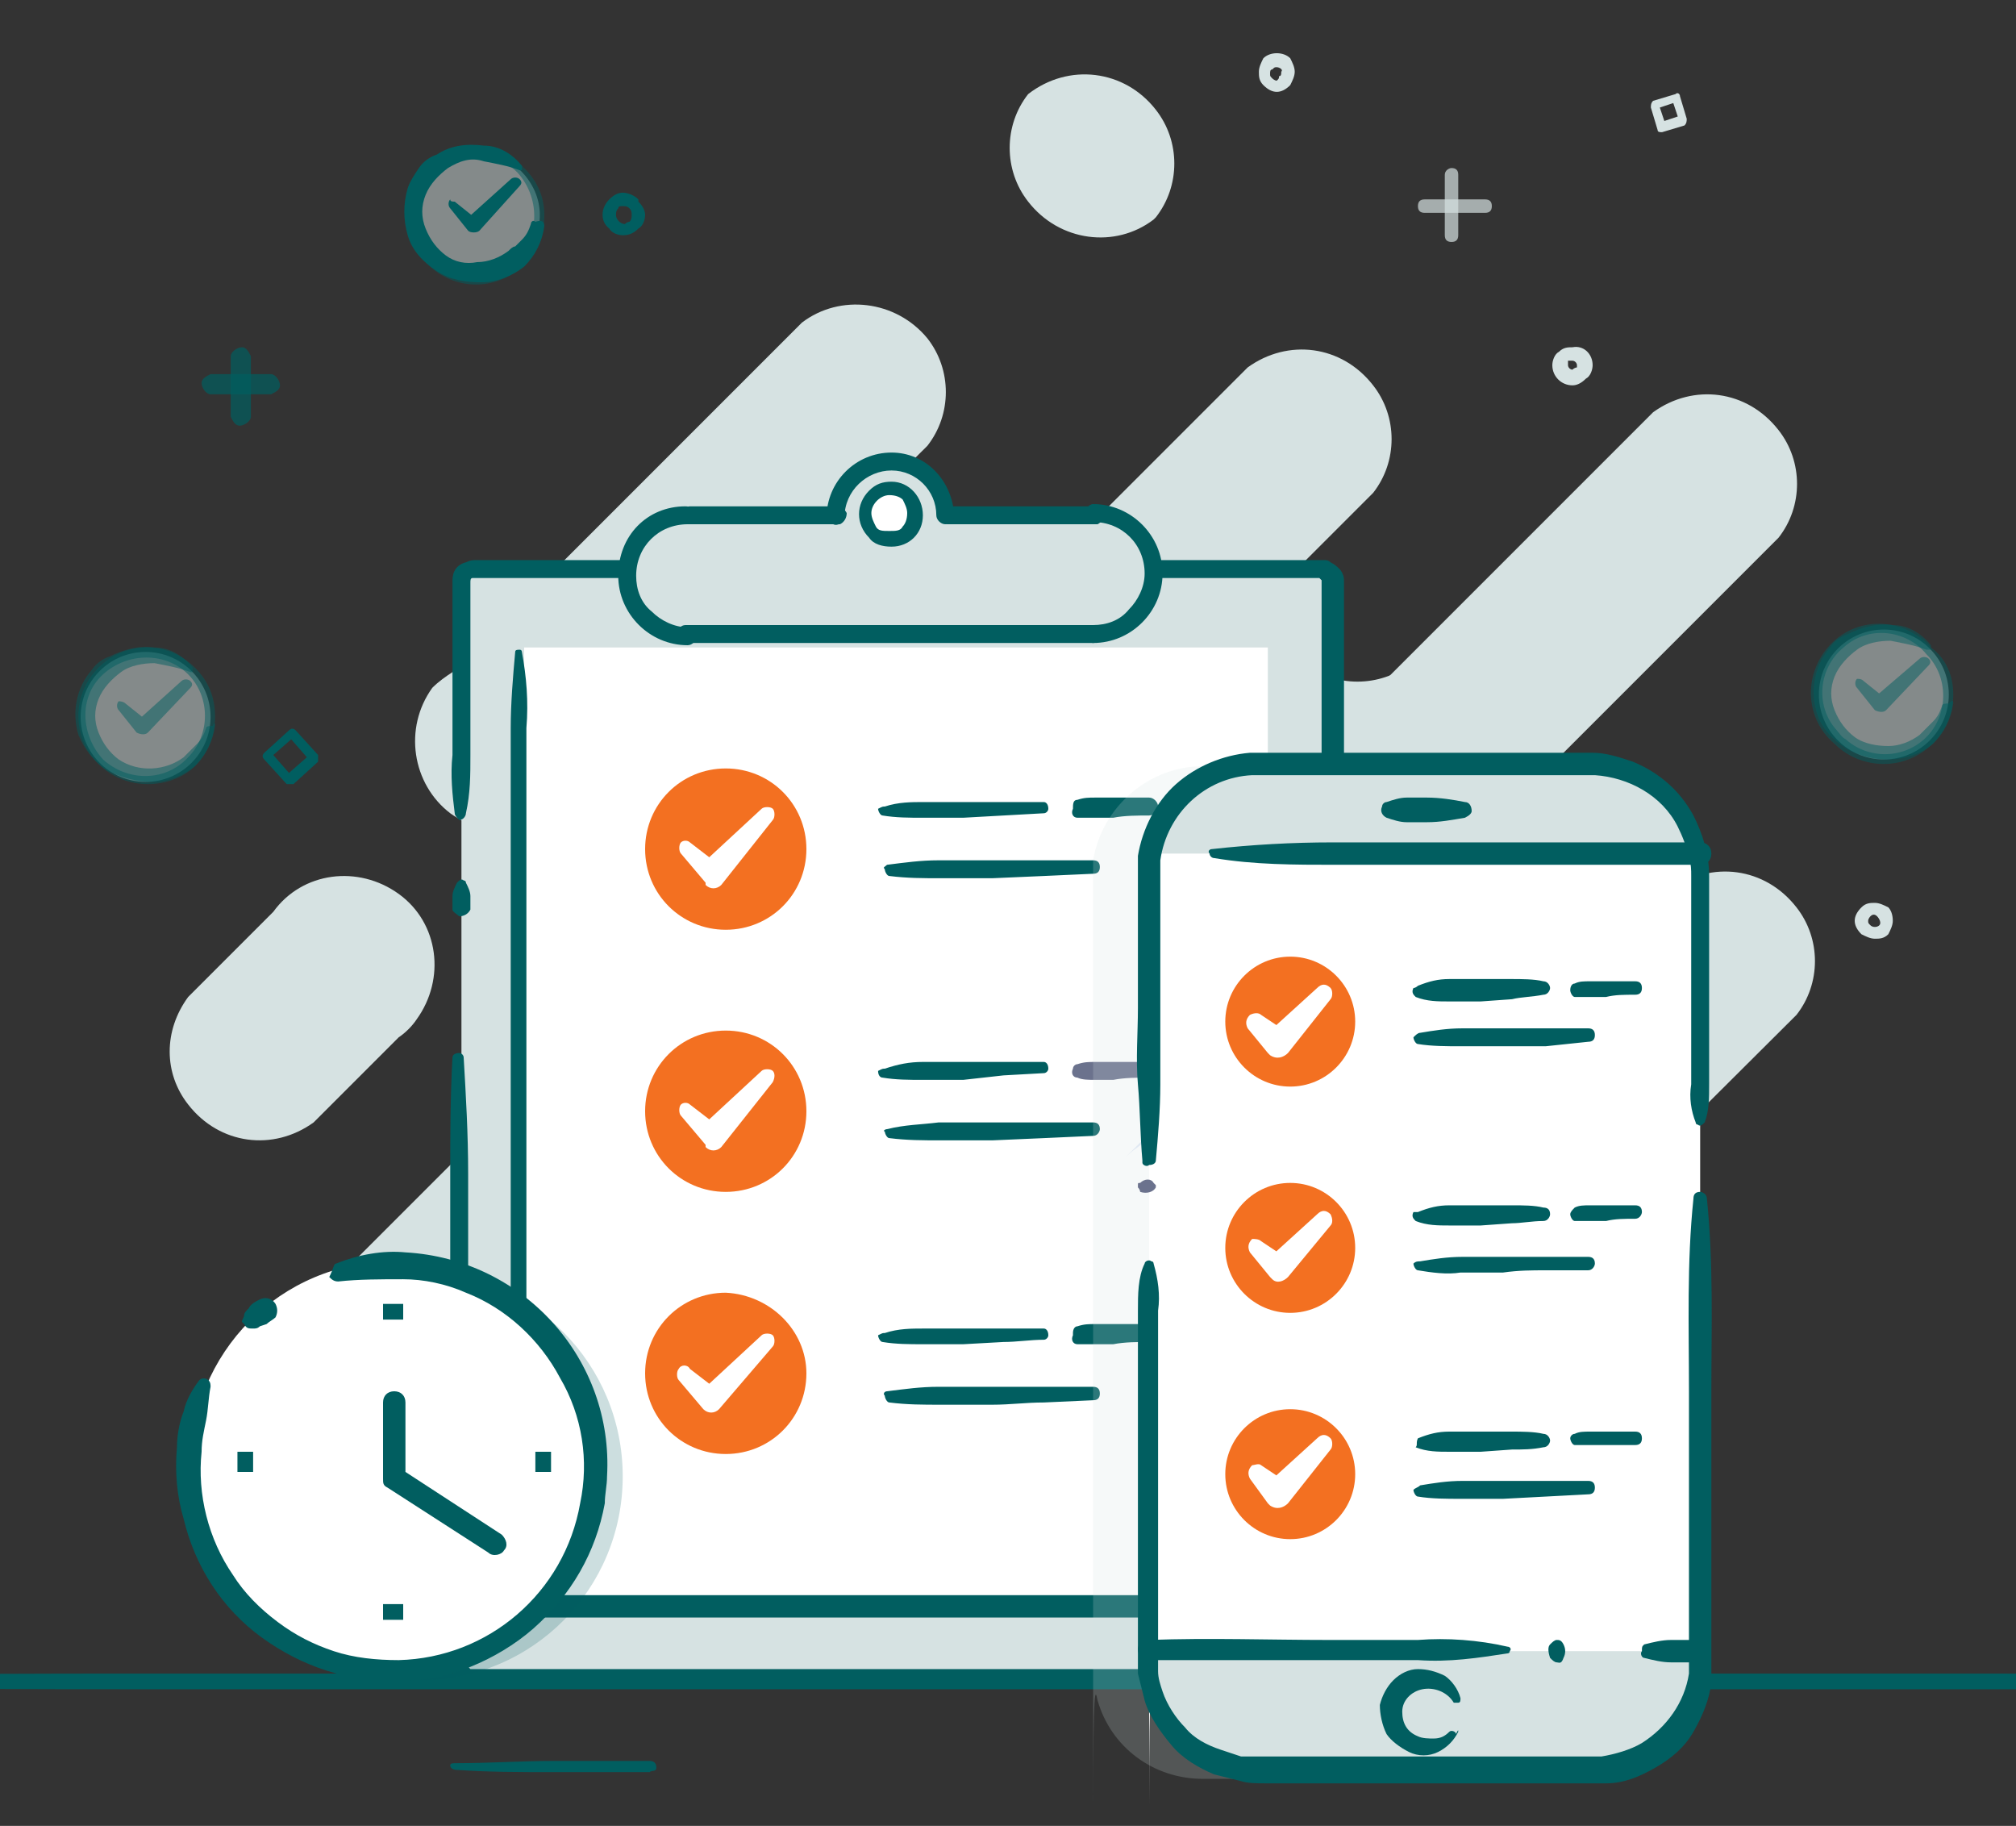 <?xml version="1.0" encoding="utf-8"?>
<!-- Generator: Adobe Illustrator 22.0.1, SVG Export Plug-In . SVG Version: 6.00 Build 0)  -->
<svg version="1.1" id="Layer_1" xmlns="http://www.w3.org/2000/svg" xmlns:xlink="http://www.w3.org/1999/xlink" x="0px" y="0px"
	 viewBox="0 0 90 81.5" style="enable-background:new 0 0 90 81.5;" xml:space="preserve">
<rect x="0" y="0" width="90" height="81.5" fill="#333333" stroke="none"/>
<style type="text/css">
	.st0{fill:#D6E2E2;}
	.st1{fill:#E4EBF7;}
	.st2{opacity:0.7;fill:#015E60;enable-background:new    ;}
	.st3{fill:#015E60;}
	.st4{opacity:0.7;fill:#D6E2E2;enable-background:new    ;}
	.st5{fill:#6B728D;}
	.st6{opacity:0.5;fill:#D6E2E2;enable-background:new    ;}
	.st7{opacity:0.5;fill:#015E60;enable-background:new    ;}
	.st8{fill:#FFFFFF;}
	.st9{fill:#F37021;}
	.st10{fill:#93B5DF;}
	.st11{opacity:0.2;fill:#D6E2E2;enable-background:new    ;}
	.st12{opacity:0.2;fill:#015E60;enable-background:new    ;}
</style>
<title>bonus</title>
<g id="Layer_2_1_">
	<g id="Layer_1-2">
		<path class="st0" d="M49.9,64.4l24.7-24.7c1.8-1.3,4.2-1,5.6,0.8c1.1,1.4,1.1,3.4,0,4.8L55.4,70c-1.7,1.3-4.2,1-5.6-0.8
			C48.8,67.8,48.8,65.8,49.9,64.4z"/>
		<path class="st0" d="M8.4,44.5l3.8-3.8c1.3-1.8,3.8-2.1,5.6-0.8c1.8,1.3,2.1,3.8,0.8,5.6c-0.2,0.3-0.5,0.6-0.8,0.8L14,50.1
			c-1.8,1.3-4.2,1-5.6-0.8C7.3,47.9,7.3,46,8.4,44.5L8.4,44.5z"/>
		<path class="st0" d="M46.8,34.6L57.4,24c-1.3,1.8-1,4.2,0.8,5.6c1.4,1.1,3.4,1.1,4.8,0L52.3,40.1c1.3-1.7,1-4.2-0.8-5.6
			C50.2,33.5,48.2,33.5,46.8,34.6L46.8,34.6z"/>
		<path class="st0" d="M43,49.2l30.8-30.8c1.8-1.3,4.2-1,5.6,0.8c1.1,1.4,1.1,3.4,0,4.8L48.6,54.8c-1.5,1.5-4,1.5-5.6,0l0,0
			C41.5,53.3,41.5,50.8,43,49.2z"/>
		<path class="st0" d="M13.7,58.4l42-42c1.8-1.3,4.2-1,5.6,0.8c1.1,1.4,1.1,3.4,0,4.8l-42,42c-1.7,1.3-4.2,1-5.6-0.8
			C12.7,61.8,12.7,59.8,13.7,58.4z"/>
		<path class="st0" d="M20.2,30l15.6-15.6c1.7-1.3,4.2-1,5.6,0.7c1.1,1.4,1.1,3.4,0,4.8L25.7,35.5c-1.3,1.7-3.8,2.1-5.6,0.8
			c-1.7-1.3-2.1-3.8-0.8-5.6C19.6,30.4,19.9,30.2,20.2,30L20.2,30z"/>
		<path class="st0" d="M45.9,4.2L45.9,4.2c1.8-1.4,4.3-1.1,5.7,0.7c1.1,1.4,1.1,3.4,0,4.8l-0.1,0.1c-1.7,1.3-4.2,1-5.6-0.8
			C44.8,7.6,44.8,5.6,45.9,4.2z"/>
		<path class="st1" d="M34,58.1l0.1-0.1c1.3-1.7,3.8-2.1,5.6-0.7c1.7,1.3,2.1,3.8,0.7,5.6c-0.2,0.3-0.5,0.5-0.7,0.7l-0.1,0.1
			c-1.7,1.3-4.2,1-5.6-0.7C32.9,61.5,32.9,59.5,34,58.1z"/>
		<path class="st2" d="M10.3,15.9c0-0.2,0.3-0.4,0.5-0.4c0.2,0,0.3,0.2,0.4,0.4v2.7c0,0.2-0.3,0.4-0.5,0.4c-0.2,0-0.3-0.2-0.4-0.4
			V15.9z"/>
		<path class="st2" d="M12.1,16.7c0.2,0,0.4,0.3,0.4,0.5c0,0.2-0.2,0.3-0.4,0.4H9.4c-0.2,0-0.4-0.3-0.4-0.5c0-0.2,0.2-0.3,0.4-0.4
			H12.1z"/>
		<path class="st3" d="M28.8,9.6c0,0.2-0.1,0.5-0.3,0.6l0,0c-0.2,0.2-0.4,0.3-0.7,0.3c-0.2,0-0.5-0.1-0.6-0.3l0,0
			c-0.4-0.3-0.4-0.9,0-1.3c0,0,0,0,0,0l0,0c0.2-0.2,0.4-0.3,0.6-0.3c0.2,0,0.5,0.1,0.7,0.3V9C28.7,9.2,28.8,9.4,28.8,9.6L28.8,9.6z
			 M28.1,9.9c0.1-0.1,0.1-0.2,0.1-0.3c0-0.1,0-0.2-0.1-0.3l0,0c-0.1-0.1-0.2-0.1-0.3-0.1c-0.1,0-0.2,0-0.2,0.1l0,0
			c-0.1,0.1-0.1,0.2-0.1,0.3c0,0.2,0.2,0.4,0.4,0.4l0,0C28,9.9,28.1,9.9,28.1,9.9z"/>
		<path class="st4" d="M64.5,7.8c0-0.2,0.2-0.3,0.3-0.3c0.2,0,0.3,0.1,0.3,0.3v2.7c0,0.2-0.1,0.3-0.3,0.3c-0.2,0-0.3-0.1-0.3-0.3
			V7.8z"/>
		<path class="st4" d="M66.3,8.9c0.2,0,0.3,0.1,0.3,0.3s-0.1,0.3-0.3,0.3h-2.7c-0.2,0-0.3-0.1-0.3-0.3s0.1-0.3,0.3-0.3H66.3z"/>
		<path class="st0" d="M71.1,16.3c0,0.2-0.1,0.5-0.3,0.6c-0.2,0.2-0.4,0.3-0.6,0.3c-0.5,0-0.9-0.4-0.9-0.9c0-0.2,0.1-0.5,0.3-0.6
			l0,0c0.2-0.2,0.4-0.2,0.6-0.2C70.7,15.4,71.1,15.8,71.1,16.3L71.1,16.3z M70.4,16.4c0,0,0-0.1,0-0.1c0-0.1-0.1-0.2-0.2-0.2
			c0,0,0,0-0.1,0c0,0-0.1,0-0.1,0l0,0c0,0.1,0,0.1,0,0.2c0,0.1,0.1,0.2,0.2,0.2C70.3,16.4,70.4,16.4,70.4,16.4L70.4,16.4z"/>
		<path class="st0" d="M74.6,23.8c0,0.5-0.4,0.8-0.8,0.8c0,0,0,0,0,0c-0.2,0-0.4-0.1-0.6-0.2c-0.2-0.2-0.3-0.4-0.3-0.6
			c0-0.5,0.4-0.8,0.8-0.8c0.2,0,0.4,0.1,0.6,0.3C74.5,23.4,74.6,23.6,74.6,23.8z M74,24c0-0.1,0-0.1,0-0.2c0-0.1,0-0.1,0-0.2
			c-0.1-0.1-0.1-0.1-0.2-0.1c-0.1,0-0.3,0.1-0.3,0.3c0,0.1,0,0.1,0.1,0.2C73.7,24.1,73.9,24.1,74,24z"/>
		<path class="st0" d="M57.8,3.2c0,0.2-0.1,0.4-0.2,0.6C57.4,4,57.2,4.1,57,4.1c-0.2,0-0.4-0.1-0.6-0.3l0,0
			c-0.2-0.2-0.2-0.4-0.2-0.6c0-0.2,0.1-0.4,0.2-0.6c0.3-0.3,0.9-0.3,1.2,0C57.7,2.8,57.8,3,57.8,3.2z M57.1,3.4
			c0.1,0,0.1-0.1,0.1-0.2C57.3,3.1,57.1,3,57,3c-0.1,0-0.1,0-0.2,0.1c-0.1,0-0.1,0.1-0.1,0.2c0,0.1,0,0.1,0.1,0.2l0,0
			c0,0,0.1,0.1,0.2,0.1C57.1,3.5,57.1,3.5,57.1,3.4z"/>
		<path class="st0" d="M84.5,41.1c0,0.2-0.1,0.4-0.2,0.6c-0.2,0.2-0.4,0.2-0.6,0.2c-0.2,0-0.4-0.1-0.6-0.2c-0.2-0.2-0.3-0.4-0.3-0.6
			c0-0.2,0.1-0.4,0.3-0.6c0.2-0.2,0.4-0.2,0.6-0.2c0.2,0,0.4,0.1,0.6,0.2C84.4,40.6,84.5,40.8,84.5,41.1z M83.9,41.3
			c0.1-0.1,0-0.3-0.1-0.4c-0.1-0.1-0.2-0.1-0.3,0c0,0-0.1,0.1-0.1,0.2c0,0.1,0,0.1,0.1,0.2C83.6,41.4,83.8,41.4,83.9,41.3z"/>
		<path class="st3" d="M14.2,34l-1.1,1C13,35,12.8,35,12.8,35c0,0,0,0,0,0l-1-1.1c-0.1-0.1-0.1-0.2,0-0.3l1.1-1
			c0.1-0.1,0.2-0.1,0.3,0c0,0,0,0,0,0l1,1.1C14.2,33.7,14.2,33.9,14.2,34C14.2,34,14.2,34,14.2,34L14.2,34z M12.9,34.5l0.8-0.7
			L13,33l-0.8,0.7L12.9,34.5z"/>
		<path class="st0" d="M75,4.3l0.3,1c0,0.1,0,0.2-0.1,0.3c0,0,0,0,0,0l-1,0.3c-0.1,0-0.2,0-0.2-0.1c0,0,0,0,0,0l-0.3-1
			c0-0.1,0-0.2,0.1-0.3l1-0.3C74.9,4.1,75,4.2,75,4.3z M74.9,5.2l-0.2-0.6l-0.6,0.2l0.2,0.6L74.9,5.2z"/>
		<path class="st1" d="M102.2,75L102.2,75z"/>
		<path class="st5" d="M102.2,74.8c0.4-0.1,0.8-0.1,1.2-0.1c0.4,0,0.8,0,1.2,0.1c0.2,0,0.3,0.1,0.3,0.3c0,0.1-0.2,0.2-0.3,0.2
			c-0.4,0.1-0.8,0.1-1.2,0.1c-0.4,0-0.8,0-1.2-0.1c-0.2,0-0.3-0.2-0.2-0.3C102.1,74.9,102.1,74.8,102.2,74.8z"/>
		<path class="st1" d="M-7.2,75L-7.2,75z"/>
		<path class="st3" d="M-7.2,74.8c4.5-0.1,9-0.1,13.5-0.1h40.3h26.9H87c4.5,0,9,0,13.5,0.1c0.2,0,0.4,0.1,0.4,0.3
			c0,0.1-0.2,0.2-0.4,0.3c-4.5,0-9,0-13.5,0H6.2c-4.5,0-9,0-13.5-0.1c-0.2,0-0.3-0.1-0.3-0.2S-7.4,74.8-7.2,74.8z"/>
		<path class="st1" d="M-9.9,75L-9.9,75z"/>
		<path class="st5" d="M-9.9,74.7c0.1,0,0.1,0,0.2,0h0.1h0.1c0.2,0.1,0.3,0.3,0.1,0.4c0,0.1-0.1,0.1-0.1,0.2h-0.1h-0.3
			c-0.2,0-0.4-0.2-0.3-0.3C-10.2,74.8-10,74.7-9.9,74.7z"/>
		<path class="st1" d="M-14.2,75L-14.2,75z"/>
		<path class="st5" d="M-14.2,74.8c0.3-0.1,0.6-0.1,0.9-0.1c0.3,0,0.6,0,0.9,0c0.2,0,0.3,0.2,0.2,0.3c0,0.1-0.1,0.2-0.2,0.3
			c-0.3,0-0.6,0-0.9,0c-0.3,0-0.6,0-0.9-0.1c-0.2,0-0.3-0.1-0.2-0.3C-14.4,74.9-14.3,74.8-14.2,74.8z"/>
		<path class="st1" d="M34.2,78.9L34.2,78.9z"/>
		<path class="st1" d="M20.4,78.9L20.4,78.9z"/>
		<path class="st3" d="M20.4,78.7c1.4,0,2.9-0.1,4.3-0.1c1.4,0,2.9,0,4.3,0c0.2,0,0.3,0.1,0.3,0.3S29.1,79,29,79.1
			c-1.4,0-2.9,0-4.3,0s-2.9,0-4.3-0.1c-0.2,0-0.3-0.1-0.3-0.2S20.2,78.7,20.4,78.7z"/>
		<path class="st6" d="M9.4,32c0,1.6-1.3,2.9-2.9,2.9c-1.6,0-2.9-1.3-2.9-2.9s1.3-2.9,2.9-2.9c0,0,0,0,0,0C8.1,29.1,9.4,30.4,9.4,32
			z"/>
		<path class="st7" d="M9.6,32c0,0.8-0.3,1.6-0.9,2.2C8.2,34.7,7.4,35,6.6,35c-0.8,0-1.6-0.3-2.2-0.9c-1.2-1.2-1.2-3.1,0-4.3
			s3.1-1.2,4.3,0C9.3,30.4,9.6,31.1,9.6,32z M8.4,33.8c1-1,1-2.7,0-3.7c0,0,0,0,0,0c-1-1-2.7-1-3.8,0s-1,2.7,0,3.8
			C5.7,34.9,7.4,34.9,8.4,33.8C8.4,33.8,8.4,33.8,8.4,33.8z"/>
		<path class="st7" d="M5.6,31.4l1,0.8H6.1l2-1.8c0.1-0.1,0.3-0.1,0.4,0c0,0,0,0,0,0c0.1,0.1,0.1,0.2,0,0.3l-1.9,2l0,0
			c-0.1,0.1-0.3,0.1-0.5,0c0,0,0,0,0,0l0,0l-0.8-1c-0.1-0.1-0.1-0.3,0-0.4c0,0,0,0,0,0C5.3,31.3,5.5,31.3,5.6,31.4
			C5.6,31.4,5.6,31.4,5.6,31.4z"/>
		<path class="st7" d="M9.6,32.4c-0.1,0.7-0.4,1.3-0.9,1.8c-0.5,0.4-1.2,0.7-1.9,0.7c-0.7,0-1.4-0.2-2-0.5c-0.6-0.4-1-0.9-1.3-1.6
			c-0.3-1-0.1-2.1,0.6-2.9c0.2-0.3,0.5-0.5,0.8-0.6c0.6-0.3,1.3-0.5,2-0.4c0.7,0,1.3,0.4,1.7,0.9c0,0.1,0,0.1,0,0.2c0,0-0.1,0-0.1,0
			l0,0c-0.5-0.2-1.1-0.3-1.6-0.4c-0.5,0-1.1,0.1-1.5,0.4c-0.4,0.3-0.8,0.7-1,1.2c-0.2,0.5-0.2,1,0,1.5c0.2,0.5,0.5,0.9,0.9,1.2
			c0.9,0.6,2.1,0.5,2.9-0.1c0.1-0.1,0.2-0.2,0.3-0.3c0.1-0.1,0.2-0.2,0.3-0.3c0.2-0.2,0.3-0.4,0.4-0.7l0,0c0-0.1,0.2-0.1,0.3-0.1
			C9.6,32.2,9.6,32.3,9.6,32.4z"/>
		<path class="st6" d="M87,31c0,1.6-1.3,2.9-2.9,2.9c-1.6,0-2.9-1.3-2.9-2.9c0-1.6,1.3-2.9,2.9-2.9c0,0,0,0,0,0
			C85.7,28.1,87,29.4,87,31z"/>
		<path class="st7" d="M87.2,31c0,1.7-1.4,3.1-3.1,3.1c-0.8,0-1.6-0.3-2.2-0.9c-1.3-1.1-1.4-3-0.3-4.3c1.1-1.3,3-1.4,4.3-0.3
			c0.1,0.1,0.2,0.2,0.3,0.3C86.9,29.4,87.2,30.2,87.2,31L87.2,31z M86,32.9c1-1,1-2.7,0-3.7c0,0,0,0,0,0c-0.9-1.1-2.6-1.3-3.7-0.3
			c-1.1,0.9-1.3,2.6-0.3,3.7c0.1,0.1,0.2,0.3,0.4,0.4C83.4,33.9,85,33.9,86,32.9C86.1,32.9,86.1,32.9,86,32.9L86,32.9z"/>
		<path class="st7" d="M83.2,30.4l1,0.8h-0.6l2.1-1.8c0.1-0.1,0.3-0.1,0.4,0c0.1,0.1,0.1,0.2,0,0.3l-1.9,2l0,0
			c-0.1,0.1-0.3,0.1-0.5,0c0,0,0,0,0,0l0,0l-0.8-1c-0.1-0.1-0.1-0.3,0-0.4c0,0,0,0,0,0C83,30.3,83.1,30.3,83.2,30.4z"/>
		<path class="st7" d="M87.2,31.4c-0.1,0.7-0.4,1.3-0.9,1.8c-1.1,0.9-2.7,0.9-3.9,0.2c-0.6-0.4-1.1-0.9-1.3-1.6
			c-0.3-1-0.1-2.1,0.6-2.9c0.2-0.3,0.5-0.5,0.8-0.6c0.6-0.3,1.3-0.5,2-0.4c0.7,0,1.3,0.4,1.7,0.9c0,0,0,0.1,0,0.2c0,0,0,0,0,0H86
			c-0.5-0.2-1.1-0.3-1.6-0.4c-0.5,0-1.1,0.1-1.5,0.4c-0.4,0.3-0.8,0.7-1,1.2c-0.2,0.5-0.2,1,0,1.5c0.2,0.5,0.5,0.9,0.9,1.2
			c0.4,0.3,1,0.4,1.5,0.4c0.5,0,1-0.2,1.4-0.5c0.1-0.1,0.2-0.2,0.3-0.3c0.1-0.1,0.2-0.2,0.3-0.3c0.2-0.2,0.3-0.4,0.4-0.7l0,0
			c0-0.1,0.2-0.1,0.3-0.1C87.2,31.2,87.2,31.3,87.2,31.4z"/>
		<path class="st6" d="M24.1,9.6c0,1.6-1.3,2.9-2.9,2.9s-2.9-1.3-2.9-2.9s1.3-2.9,2.9-2.9l0,0C22.8,6.8,24.1,8.1,24.1,9.6z"/>
		<path class="st7" d="M24.3,9.6c0,0.8-0.3,1.6-0.9,2.2c-1.2,1.2-3.1,1.2-4.3,0c-1.2-1.2-1.2-3.1,0-4.3c1.2-1.2,3.1-1.2,4.3,0
			C24,8.1,24.3,8.8,24.3,9.6z M23.1,11.5c1-1,1-2.7,0-3.8c-1-1-2.7-1-3.8,0c-1,1-1,2.7,0,3.7c0,0,0,0,0,0
			C20.4,12.6,22.1,12.6,23.1,11.5C23.1,11.5,23.1,11.5,23.1,11.5z"/>
		<path class="st3" d="M20.3,9l1,0.8h-0.5L22.8,8c0.1-0.1,0.3-0.1,0.4,0c0,0,0,0,0,0c0.1,0.1,0.1,0.2,0,0.3l-1.8,2l0,0
			c-0.1,0.1-0.4,0.1-0.5,0l0,0l-0.8-1c-0.1-0.1-0.1-0.3,0-0.4C20.1,9,20.2,9,20.3,9z"/>
		<path class="st3" d="M24.3,10.1c-0.1,0.7-0.4,1.3-0.9,1.8c-0.5,0.4-1.2,0.7-1.9,0.7c-0.7,0-1.4-0.1-2-0.5
			c-0.6-0.4-1.1-0.9-1.3-1.6c-0.2-0.7-0.2-1.4,0-2.1c0.1-0.3,0.3-0.6,0.5-0.9c0.2-0.3,0.5-0.5,0.8-0.6c0.6-0.4,1.3-0.5,2.1-0.4
			c0.7,0,1.3,0.4,1.7,0.9c0,0,0,0.1,0,0.2c0,0-0.1,0-0.1,0l0,0c-0.5-0.2-1.1-0.3-1.6-0.4C21,7,20.5,7.2,20,7.5
			c-0.4,0.3-0.8,0.7-1,1.2c-0.2,0.5-0.2,1,0,1.5c0.2,0.5,0.5,0.9,0.9,1.2c0.4,0.3,0.9,0.4,1.4,0.3c0.5,0,1-0.2,1.4-0.5
			c0.1-0.1,0.2-0.2,0.3-0.2l0.3-0.3c0.2-0.2,0.3-0.4,0.4-0.7l0,0c0-0.1,0.1-0.2,0.2-0.1c0,0,0,0,0,0C24.2,9.8,24.3,9.9,24.3,10.1
			C24.3,10,24.3,10,24.3,10.1z"/>
		<rect x="20.6" y="25.3" class="st0" width="39" height="49.6"/>
		<rect x="23.4" y="28.9" class="st8" width="33.2" height="42.7"/>
		<path class="st9" d="M36,37.9c0,2-1.6,3.6-3.6,3.6c-2,0-3.6-1.6-3.6-3.6c0-2,1.6-3.6,3.6-3.6l0,0C34.4,34.3,36,35.9,36,37.9
			C36,37.9,36,37.9,36,37.9z"/>
		<path class="st8" d="M30.8,37.6l1.3,1h-0.8l2.7-2.5c0.1-0.1,0.4-0.1,0.5,0c0,0,0,0,0,0c0.1,0.1,0.1,0.4,0,0.5l-2.3,2.9l0,0
			c-0.2,0.2-0.5,0.2-0.7,0v-0.1l-1.1-1.3c-0.1-0.1-0.1-0.4,0-0.5C30.5,37.5,30.7,37.5,30.8,37.6z"/>
		<path class="st8" d="M39.5,36.2l7.1-0.2L39.5,36.2z"/>
		<path class="st3" d="M39.5,36c0.6-0.2,1.2-0.2,1.7-0.2H43h1.8h1.8c0.1,0,0.2,0.1,0.2,0.3c0,0.1-0.1,0.2-0.2,0.2l-1.8,0.1L43,36.5
			h-1.8c-0.6,0-1.2,0-1.8-0.1c-0.1,0-0.2-0.2-0.2-0.3C39.4,36,39.4,36,39.5,36z"/>
		<path class="st8" d="M39.6,38.9l9.2-0.2L39.6,38.9z"/>
		<path class="st3" d="M39.6,38.6c0.8-0.1,1.5-0.2,2.3-0.2h2.3c0.8,0,1.5,0,2.3,0h2.3c0.2,0,0.3,0.1,0.3,0.3c0,0,0,0,0,0
			c0,0.2-0.1,0.3-0.3,0.3l-2.2,0.1l-2.3,0.1h-2.3c-0.8,0-1.5,0-2.3-0.1c-0.1,0-0.2-0.2-0.2-0.3C39.4,38.7,39.5,38.7,39.6,38.6z"/>
		<path class="st8" d="M48.1,36l3.3-0.1L48.1,36z"/>
		<path class="st3" d="M48.1,35.7c0.3-0.1,0.5-0.1,0.8-0.1h0.8c0.5,0,1.1,0,1.6,0c0.2,0,0.4,0.2,0.4,0.4s-0.2,0.4-0.4,0.4l0,0
			c-0.5,0-1.1,0-1.6,0.1h-0.8c-0.3,0-0.6,0-0.8,0c-0.2,0-0.3-0.2-0.2-0.4c0,0,0,0,0,0C47.9,35.9,47.9,35.7,48.1,35.7z"/>
		<path class="st9" d="M36,49.6c0,2-1.6,3.6-3.6,3.6s-3.6-1.6-3.6-3.6c0-2,1.6-3.6,3.6-3.6c0,0,0,0,0,0C34.4,46,36,47.6,36,49.6z"/>
		<path class="st8" d="M30.8,49.3l1.3,1h-0.8l2.7-2.5c0.1-0.1,0.4-0.1,0.5,0c0,0,0,0,0,0c0.1,0.1,0.1,0.3,0,0.5l-2.3,2.9l0,0
			c-0.2,0.2-0.5,0.2-0.7,0v-0.1l-1.1-1.3c-0.1-0.1-0.1-0.4,0-0.5C30.5,49.2,30.7,49.2,30.8,49.3z"/>
		<path class="st8" d="M39.5,47.9l7.1-0.2L39.5,47.9z"/>
		<path class="st3" d="M39.5,47.7c0.6-0.2,1.1-0.3,1.7-0.3H43h1.8h1.8c0.1,0,0.2,0.1,0.2,0.3c0,0.1-0.1,0.2-0.2,0.2l-1.8,0.1
			L43,48.2h-1.8c-0.6,0-1.2,0-1.8-0.1c-0.1,0-0.2-0.1-0.2-0.3c0,0,0,0,0,0C39.4,47.7,39.4,47.7,39.5,47.7z"/>
		<path class="st8" d="M39.6,50.6l9.2-0.2L39.6,50.6z"/>
		<path class="st3" d="M39.6,50.4c0.8-0.2,1.5-0.2,2.3-0.3h2.3h2.3c0.8,0,1.5,0,2.3,0c0.2,0,0.3,0.1,0.3,0.3c0,0,0,0,0,0
			c0,0.1-0.1,0.3-0.3,0.3l-2.2,0.1l-2.3,0.1h-2.3c-0.8,0-1.5,0-2.3-0.1c-0.1,0-0.2-0.2-0.2-0.3C39.4,50.5,39.5,50.4,39.6,50.4z"/>
		<path class="st8" d="M48.1,47.8l3.3-0.1L48.1,47.8z"/>
		<path class="st5" d="M48.1,47.5c0.3-0.1,0.5-0.1,0.8-0.1h0.8h1.6c0.2,0,0.4,0.2,0.3,0.4c0,0,0,0,0,0c0,0.2-0.1,0.3-0.3,0.3
			c-0.5,0-1.1,0-1.6,0.1h-0.8c-0.3,0-0.6,0-0.8-0.1c-0.2,0-0.3-0.2-0.2-0.4c0,0,0,0,0,0C47.9,47.6,48,47.5,48.1,47.5z"/>
		<path class="st9" d="M36,61.3c0,2-1.6,3.6-3.6,3.6s-3.6-1.6-3.6-3.6s1.6-3.6,3.6-3.6c0,0,0,0,0,0C34.4,57.8,36,59.4,36,61.3
			C36,61.3,36,61.3,36,61.3z"/>
		<path class="st8" d="M30.8,61.1l1.3,1h-0.8l2.7-2.5c0.1-0.1,0.4-0.1,0.5,0c0,0,0,0,0,0c0.1,0.1,0.1,0.4,0,0.5l-2.4,2.8l0,0
			c-0.2,0.2-0.5,0.2-0.7,0l0,0l-1.1-1.3c-0.1-0.1-0.1-0.4,0-0.5C30.4,60.9,30.7,60.9,30.8,61.1z"/>
		<path class="st8" d="M39.5,59.7l7.1-0.2L39.5,59.7z"/>
		<path class="st3" d="M39.5,59.5c0.6-0.2,1.2-0.2,1.7-0.2H43h1.8c0.6,0,1.2,0,1.8,0c0.1,0,0.2,0.1,0.2,0.3c0,0.1-0.1,0.2-0.2,0.2
			c-0.6,0-1.2,0.1-1.8,0.1L43,60h-1.8c-0.6,0-1.2,0-1.8-0.1c-0.1,0-0.2-0.2-0.2-0.3C39.4,59.5,39.4,59.5,39.5,59.5z"/>
		<path class="st8" d="M39.6,62.4l9.2-0.2L39.6,62.4z"/>
		<path class="st3" d="M39.6,62.1c0.8-0.1,1.5-0.2,2.3-0.2h2.3h2.3h2.3c0.2,0,0.3,0.1,0.3,0.3c0,0,0,0,0,0c0,0.2-0.1,0.3-0.3,0.3
			l-2.2,0.1c-0.8,0-1.5,0.1-2.3,0.1h-2.3c-0.8,0-1.5,0-2.3-0.1c-0.1,0-0.2-0.2-0.2-0.3C39.4,62.2,39.5,62.1,39.6,62.1z"/>
		<path class="st8" d="M48.1,59.5h3.3H48.1z"/>
		<path class="st3" d="M48.1,59.2c0.3-0.1,0.5-0.1,0.8-0.1h0.8c0.5,0,1.1,0,1.6,0c0.2,0,0.4,0.2,0.4,0.4s-0.2,0.4-0.4,0.4l0,0
			c-0.5,0-1.1,0-1.6,0.1h-0.8c-0.3,0-0.6,0-0.8,0c-0.2,0-0.3-0.2-0.2-0.4c0,0,0-0.1,0-0.1C47.9,59.3,48,59.2,48.1,59.2z"/>
		<path class="st3" d="M57.3,39.1v27.1v5c0,0.1,0,0.1,0,0.2c-0.1,0.3-0.2,0.5-0.4,0.6c-0.1,0.1-0.2,0.1-0.3,0.2h-0.2H23.7h-0.2
			c-0.2-0.1-0.5-0.3-0.6-0.5c-0.1-0.1-0.1-0.2-0.1-0.4V32.5c0-1.1,0.1-2.3,0.2-3.4c0-0.1,0.1-0.1,0.2-0.1c0,0,0,0,0,0
			c0.1,0,0.1,0.1,0.1,0.1c0.2,1.1,0.3,2.2,0.2,3.4v38.7l0,0l0,0h32.7l0,0v-5V39.1c0-0.2,0.1-0.4,0.3-0.5c0.2,0,0.4,0.1,0.5,0.3
			C57.2,39,57.2,39.1,57.3,39.1L57.3,39.1z"/>
		<path class="st3" d="M20.3,36.3c-0.1-0.8-0.2-1.7-0.1-2.6v-7.8c0-0.4,0.2-0.7,0.6-0.8c0.2-0.1,0.3-0.1,0.5-0.1H59h0.1
			c0.1,0,0.2,0,0.3,0.1c0.2,0.1,0.3,0.2,0.4,0.3c0.1,0.1,0.2,0.3,0.2,0.5c0,0.1,0,0.1,0,0.2v48.1c0,0.1,0,0.1,0,0.2
			c0,0.2-0.1,0.4-0.2,0.5c-0.1,0.1-0.2,0.3-0.4,0.3c-0.2,0.1-0.3,0.1-0.5,0.1H21l-0.3-0.1c-0.3-0.2-0.5-0.5-0.6-0.8v-22
			c0-1.7,0-3.4,0.1-5.2c0-0.1,0.1-0.2,0.3-0.2c0.1,0,0.2,0.1,0.2,0.2c0.1,1.7,0.2,3.4,0.2,5.2v21.9c0,0.1,0,0.1,0.1,0.2h37.8
			c0.1,0,0.2,0,0.2-0.1c0,0,0-0.1,0-0.1V26v-0.1c0,0-0.1-0.1-0.1-0.1l0,0H21.2c-0.1,0-0.1,0-0.1,0C21,25.8,21,25.9,21,26v7.7
			c0,0.9,0,1.7-0.2,2.6c0,0.1-0.1,0.3-0.3,0.3C20.4,36.5,20.3,36.4,20.3,36.3z"/>
		<path class="st3" d="M20.2,40.6c0-0.1,0-0.2,0-0.3c0-0.1,0-0.2,0-0.3c0-0.2,0.1-0.4,0.2-0.6c0.1-0.1,0.2-0.2,0.3-0.1c0,0,0,0,0,0
			c0,0,0.1,0,0.1,0.1c0.1,0.2,0.2,0.4,0.2,0.6c0,0.1,0,0.2,0,0.3c0,0.1,0,0.2,0,0.3c-0.1,0.2-0.3,0.3-0.5,0.3
			C20.4,40.8,20.2,40.7,20.2,40.6z"/>
		<path class="st0" d="M48.8,23h-6.6c0.1-1.4-0.9-2.6-2.3-2.7c-1.4-0.1-2.6,0.9-2.7,2.3c0,0.1,0,0.2,0,0.4h-6.6
			c-1.5,0-2.7,1.2-2.7,2.7c0,1.5,1.2,2.7,2.7,2.7h18.2c1.5,0,2.7-1.2,2.7-2.7C51.4,24.2,50.3,23,48.8,23z"/>
		<path class="st3" d="M48.8,22.6c0.2,0,0.4,0.1,0.5,0.3c0,0.2-0.1,0.4-0.3,0.5c0,0-0.1,0-0.1,0h-6.6c-0.2,0-0.4-0.3-0.3-0.5
			c0-0.2,0.2-0.3,0.3-0.3H48.8z"/>
		<path class="st3" d="M42.6,23c0,0.2-0.2,0.4-0.4,0.4c-0.2,0-0.4-0.2-0.4-0.4c0-1.1-0.9-2-2-2c-1.1,0-2.1,0.9-2.1,2.1
			c0,0.2-0.3,0.4-0.5,0.3c-0.2,0-0.3-0.2-0.3-0.3c0-1.6,1.3-2.9,2.9-2.9C41.3,20.2,42.5,21.4,42.6,23z"/>
		<path class="st3" d="M37.3,22.6c0.2,0,0.4,0.1,0.5,0.3c0,0.2-0.1,0.4-0.3,0.5c0,0-0.1,0-0.1,0h-6.6c-0.2,0-0.4-0.3-0.3-0.5
			c0-0.2,0.2-0.3,0.3-0.3H37.3z"/>
		<path class="st3" d="M30.6,22.6c0.2,0,0.4,0.1,0.5,0.3c0,0.2-0.1,0.4-0.3,0.5c0,0-0.1,0-0.1,0c-1.3,0-2.3,1-2.3,2.3
			c0,0.6,0.2,1.2,0.7,1.6c0.4,0.4,1,0.7,1.6,0.7c0.2,0,0.4,0.2,0.4,0.4l0,0c0,0.2-0.2,0.4-0.4,0.4c0,0,0,0,0,0
			c-1.7,0-3.1-1.4-3.1-3.1C27.6,23.9,28.9,22.6,30.6,22.6z"/>
		<path class="st3" d="M30.6,28.7c-0.2,0-0.4-0.2-0.4-0.4c0-0.2,0.2-0.4,0.4-0.4h18.2c0.2,0,0.4,0.2,0.4,0.4l0,0
			c0,0.2-0.2,0.4-0.4,0.4c0,0,0,0,0,0H30.6z"/>
		<path class="st3" d="M48.8,28.7c-0.2,0-0.4-0.2-0.4-0.4c0,0,0,0,0,0c0-0.2,0.2-0.4,0.4-0.4c0,0,0,0,0,0c0.6,0,1.2-0.2,1.6-0.7
			c0.4-0.4,0.7-1,0.7-1.6c0-1.3-1-2.3-2.3-2.3c-0.2,0-0.4-0.3-0.3-0.5c0-0.2,0.2-0.3,0.3-0.3c1.7,0,3.1,1.4,3.1,3.1
			C51.9,27.3,50.5,28.7,48.8,28.7z"/>
		<circle class="st8" cx="39.7" cy="23" r="1.1"/>
		<path class="st3" d="M41.2,23c0,0.8-0.6,1.4-1.4,1.4l0,0c-0.4,0-0.8-0.1-1-0.4l0,0c-0.6-0.6-0.6-1.5,0-2.1c0.3-0.3,0.6-0.4,1-0.4
			C40.6,21.5,41.2,22.2,41.2,23C41.2,23,41.2,23,41.2,23z M40.3,23.5c0.1-0.1,0.2-0.3,0.2-0.6c0-0.2-0.1-0.4-0.2-0.6
			c-0.1-0.1-0.3-0.2-0.6-0.2c-0.4,0-0.8,0.4-0.8,0.8c0,0.2,0.1,0.4,0.2,0.6l0,0c0.1,0.2,0.3,0.2,0.6,0.2
			C40,23.7,40.2,23.7,40.3,23.5L40.3,23.5z"/>
		<path class="st1" d="M50.1,51.8l13.5-13.5c-1.7,2-1.4,5,0.6,6.6c1.7,1.5,4.3,1.5,6,0L56.8,58.4c2-1.7,2.3-4.6,0.6-6.6
			c-1.7-2-4.6-2.3-6.6-0.6C50.5,51.4,50.3,51.6,50.1,51.8L50.1,51.8z"/>
		<path class="st10" d="M64.3,44.8v0.7V44.8z"/>
		<path class="st11" d="M73.4,39.2v35.3c0,2.7-2.2,4.9-4.9,4.9l0,0H53.7c-2.2,0-4.1-1.4-4.7-3.5c-0.1-0.5-0.2-0.9-0.2,5V45.6
			c0-6.4,0-6.9,0-7.2l0,0c0.4-2.4,2.5-4.2,4.9-4.2h14.8c2.4,0,4.4,1.7,4.8,4.1C73.4,38.6,73.4,38.9,73.4,39.2z"/>
		<path class="st8" d="M75.9,38.9v35.3c0,2.7-2.2,4.9-4.9,4.9H56.2c-2.2,0-4.1-1.4-4.7-3.5c-0.1-0.4-0.2-0.9-0.2,5V45.3
			c0-6.4,0-6.9,0-7.2l0,0c0.4-2.4,2.4-4.1,4.8-4.1h14.8c2.4,0,4.4,1.7,4.8,4.1C75.8,38.4,75.9,38.6,75.9,38.9z"/>
		<path class="st0" d="M76.2,73.6v0.7c0,2.7-2.2,4.9-4.9,4.9H56.4c-2.2,0-4.1-1.4-4.7-3.5v-2H76.2z"/>
		<path class="st0" d="M75.8,38.1H51.3c0.4-2.4,2.4-4.1,4.8-4.1H71C73.4,34,75.4,35.7,75.8,38.1z"/>
		<path class="st5" d="M50.8,53c0,0,0-0.1,0-0.1c0-0.1,0-0.1,0.1-0.1c0.2-0.2,0.5-0.2,0.6,0c0,0,0.1,0.1,0.1,0.1c0,0,0,0.1,0,0.1
			c-0.1,0.2-0.4,0.3-0.7,0.2C50.9,53.2,50.9,53.1,50.8,53z"/>
		<path class="st3" d="M76.2,53.5c0.3,2.9,0.2,5.7,0.2,8.6V74c0,0.4,0,0.8,0,1.1c-0.1,0.8-0.4,1.5-0.8,2.2c-0.4,0.7-1,1.2-1.7,1.6
			c-0.7,0.4-1.4,0.7-2.2,0.7c-0.2,0-0.4,0-0.6,0H56.5c-0.4,0-0.8,0-1.1-0.1c-0.4-0.1-0.8-0.2-1.2-0.3c-0.7-0.3-1.4-0.7-1.9-1.3
			c-0.5-0.6-1-1.3-1.2-2c-0.1-0.4-0.2-0.8-0.3-1.2c0-0.2,0-0.4,0-0.6v-0.5v-8.6v-6.5c0-0.7,0-1.5,0.3-2.1c0-0.1,0.2-0.2,0.3-0.1
			c0.1,0,0.1,0.1,0.1,0.1c0.2,0.7,0.3,1.4,0.2,2.1v15.6c0,0.2,0,0.3,0,0.5c0,0.3,0.1,0.6,0.2,0.9c0.2,0.6,0.6,1.2,1,1.6
			c0.4,0.5,1,0.8,1.6,1c0.3,0.1,0.6,0.2,0.9,0.3c0.3,0,0.7,0,1,0H71h0.5c0.6-0.1,1.3-0.3,1.8-0.6c1.1-0.7,1.9-1.8,2.1-3.1
			c0-0.3,0-0.7,0-1V62.1c0-2.9-0.1-5.7,0.2-8.6c0-0.2,0.1-0.3,0.3-0.3c0,0,0,0,0,0C76,53.2,76.2,53.3,76.2,53.5
			C76.2,53.5,76.2,53.5,76.2,53.5z"/>
		<path class="st3" d="M51,51.8c-0.1-1.1-0.1-2.3-0.2-3.4c-0.1-1.1,0-2.3,0-3.4v-5.9c0-0.3,0-0.6,0-0.9c0.2-1.2,0.8-2.4,1.7-3.2
			c0.9-0.8,2.1-1.3,3.3-1.4h15.3c0.6,0,1.2,0.2,1.8,0.4c1.2,0.5,2.1,1.3,2.7,2.4c0.4,0.8,0.7,1.7,0.7,2.7v9.3c0,0.6,0,1.2-0.2,1.7
			c-0.1,0.1-0.2,0.2-0.3,0.1c-0.1,0-0.1-0.1-0.1-0.1c-0.2-0.5-0.3-1.1-0.2-1.7v-9.3c0-0.3,0-0.5-0.1-0.8c-0.1-0.5-0.3-1-0.5-1.4
			c-0.7-1.4-2.2-2.2-3.7-2.3H55.9c-2.1,0.1-3.8,1.7-4.1,3.8c0,0.3,0,0.5,0,0.8V45c0,1.1,0,2.3,0,3.4s-0.1,2.3-0.2,3.4
			c0,0.1-0.1,0.2-0.3,0.2c0,0,0,0,0,0c-0.1,0.1-0.3,0-0.3-0.1C51,51.9,51,51.8,51,51.8z"/>
		<path class="st3" d="M61.9,35.8c0.3-0.1,0.6-0.2,0.9-0.2c0.3,0,0.6,0,0.9,0c0.6,0,1.2,0.1,1.7,0.2c0.2,0,0.3,0.2,0.3,0.4
			c0,0,0,0,0,0c0,0.1-0.1,0.2-0.3,0.3c-0.6,0.1-1.1,0.2-1.7,0.2c-0.3,0-0.6,0-0.9,0c-0.3,0-0.6-0.1-0.9-0.2
			c-0.2-0.1-0.3-0.3-0.2-0.5C61.7,35.9,61.8,35.8,61.9,35.8z"/>
		<path class="st3" d="M65.1,77.3c-0.2,0.4-0.5,0.7-0.9,0.9c-0.4,0.2-0.9,0.2-1.3,0c-0.4-0.2-0.8-0.5-1-0.8
			c-0.2-0.4-0.3-0.9-0.3-1.3c0.1-0.4,0.3-0.8,0.6-1.1c0.3-0.3,0.7-0.5,1.1-0.5c0.4,0,0.8,0.1,1.2,0.3c0.3,0.2,0.6,0.6,0.7,1
			c0,0.1,0,0.2-0.1,0.2c-0.1,0-0.1,0-0.2,0l0,0c-0.3-0.5-0.9-0.7-1.4-0.6c-0.5,0.1-0.9,0.5-0.9,1c0,0.5,0.2,0.9,0.7,1.1
			c0.2,0.1,0.5,0.1,0.7,0.1c0.3,0,0.5-0.1,0.7-0.3l0,0c0.1-0.1,0.3,0,0.3,0.1c0,0,0,0,0,0C65.1,77.2,65.1,77.2,65.1,77.3z"/>
		<path class="st3" d="M73.4,73.4c0.4-0.1,0.8-0.2,1.2-0.2c0.4,0,0.8,0,1.2,0c0.3,0,0.4,0.3,0.4,0.6c0,0.2-0.2,0.4-0.4,0.4
			c-0.4,0-0.8,0-1.2,0c-0.4,0-0.8-0.1-1.2-0.2c-0.1,0-0.2-0.2-0.1-0.3C73.3,73.5,73.3,73.5,73.4,73.4z"/>
		<path class="st3" d="M69.2,73.4c0.1-0.1,0.2-0.2,0.3-0.2c0.1,0,0.2,0,0.3,0.2c0.1,0.2,0.1,0.4,0,0.6c-0.1,0.3-0.2,0.2-0.3,0.2
			c-0.1,0-0.2-0.1-0.3-0.2C69.1,73.7,69.1,73.5,69.2,73.4z"/>
		<path class="st3" d="M51.3,73.2c2.7-0.1,5.4,0,8,0h4c1.3-0.1,2.7,0,4,0.3c0.1,0,0.2,0.1,0.1,0.2c0,0.1-0.1,0.1-0.1,0.1
			c-1.3,0.2-2.6,0.4-4,0.3h-4c-2.7,0-5.3,0-8,0c-0.3,0-0.5-0.2-0.5-0.5C50.8,73.4,51,73.2,51.3,73.2z"/>
		<path class="st3" d="M54.1,37.9c1.8-0.2,3.6-0.3,5.4-0.3H65c3.6,0,7.3,0,10.9,0c0.3,0,0.5,0.2,0.5,0.5c0,0,0,0,0,0
			c0,0.3-0.2,0.5-0.5,0.5c-3.6,0-7.3,0-10.9,0h-5.4c-1.8,0-3.6,0-5.4-0.3c-0.1,0-0.2-0.1-0.2-0.2C53.9,38,54,37.9,54.1,37.9
			L54.1,37.9z"/>
		<path class="st9" d="M60.5,45.6c0,1.6-1.3,2.9-2.9,2.9c-1.6,0-2.9-1.3-2.9-2.9c0-1.6,1.3-2.9,2.9-2.9c0,0,0,0,0,0
			C59.2,42.7,60.5,44,60.5,45.6L60.5,45.6z"/>
		<path class="st8" d="M56.3,45.3l1.2,0.8h-0.9l2.2-2c0.2-0.2,0.4-0.2,0.6,0c0,0,0,0,0,0c0.1,0.1,0.1,0.4,0,0.5L57.5,47l0,0
			c-0.2,0.2-0.5,0.3-0.8,0.1c0,0,0,0,0,0c0,0-0.1-0.1-0.1-0.1l-0.9-1.1c-0.1-0.2-0.1-0.4,0.1-0.6c0,0,0,0,0,0
			C56,45.2,56.2,45.2,56.3,45.3z"/>
		<path class="st8" d="M63.3,44.3l5.7-0.1L63.3,44.3z"/>
		<path class="st3" d="M63.3,44c0.5-0.2,0.9-0.3,1.4-0.3c0.5,0,1,0,1.4,0s1,0,1.4,0s1,0,1.4,0.1c0.2,0,0.3,0.2,0.3,0.3c0,0,0,0,0,0
			c0,0.1-0.1,0.3-0.3,0.3c-0.5,0.1-1,0.1-1.4,0.2l-1.4,0.1h-1.4c-0.5,0-1,0-1.5-0.2c-0.1-0.1-0.2-0.2-0.1-0.4c0,0,0,0,0,0
			C63.2,44.1,63.3,44,63.3,44z"/>
		<path class="st8" d="M63.4,46.5l7.5-0.2L63.4,46.5z"/>
		<path class="st3" d="M63.4,46.1c0.6-0.1,1.2-0.2,1.9-0.2h1.9H69c0.6,0,1.2,0,1.9,0c0.2,0,0.3,0.1,0.3,0.3c0,0,0,0,0,0
			c0,0.2-0.1,0.3-0.3,0.3L69,46.7h-1.9h-1.9c-0.6,0-1.3,0-1.9-0.1c-0.1,0-0.2-0.2-0.2-0.3C63.2,46.2,63.3,46.1,63.4,46.1z"/>
		<path class="st8" d="M70.3,44.1l2.7-0.1L70.3,44.1z"/>
		<path class="st3" d="M70.3,43.9c0.2-0.1,0.4-0.1,0.7-0.1h0.7c0.4,0,0.9,0,1.3,0c0.2,0,0.3,0.1,0.3,0.3c0,0,0,0,0,0
			c0,0.2-0.1,0.3-0.3,0.3c-0.5,0-0.9,0-1.3,0.1H71c-0.2,0-0.5,0-0.7,0c-0.1,0-0.2-0.2-0.2-0.3c0,0,0,0,0,0
			C70.1,44,70.2,43.9,70.3,43.9z"/>
		<path class="st9" d="M60.5,55.7c0,1.6-1.3,2.9-2.9,2.9c-1.6,0-2.9-1.3-2.9-2.9c0-1.6,1.3-2.9,2.9-2.9
			C59.2,52.8,60.5,54.1,60.5,55.7C60.5,55.7,60.5,55.7,60.5,55.7z"/>
		<path class="st8" d="M56.3,55.4l1.2,0.8h-0.9l2.2-2c0.2-0.2,0.4-0.2,0.6,0c0.1,0.2,0.1,0.4,0,0.5l-1.9,2.3l0,0
			c-0.2,0.2-0.5,0.3-0.7,0.1c0,0,0,0,0,0c0,0-0.1-0.1-0.1-0.1l-0.9-1.1c-0.1-0.2-0.1-0.4,0.1-0.6c0,0,0,0,0,0
			C56,55.3,56.2,55.3,56.3,55.4z"/>
		<path class="st8" d="M63.3,54.3l5.8-0.1L63.3,54.3z"/>
		<path class="st3" d="M63.3,54.1c0.5-0.2,0.9-0.3,1.4-0.3h1.4h1.4c0.5,0,1,0,1.4,0.1c0.2,0,0.3,0.1,0.3,0.3c0,0,0,0,0,0
			c0,0.1-0.1,0.3-0.3,0.3c-0.5,0-1,0.1-1.4,0.1l-1.4,0.1h-1.4c-0.5,0-1,0-1.5-0.2c-0.1-0.1-0.2-0.2-0.1-0.4
			C63.2,54.1,63.3,54.1,63.3,54.1z"/>
		<path class="st8" d="M63.4,56.5l7.5-0.2L63.4,56.5z"/>
		<path class="st3" d="M63.4,56.3c0.6-0.1,1.2-0.2,1.9-0.2h1.9H69h1.9c0.2,0,0.3,0.1,0.3,0.3c0,0,0,0,0,0c0,0.1-0.1,0.3-0.3,0.3
			L69,56.7c-0.6,0-1.2,0-1.9,0.1h-1.9c-0.6,0.1-1.3,0-1.9-0.1c-0.1,0-0.2-0.2-0.2-0.3C63.2,56.3,63.3,56.3,63.4,56.3z"/>
		<path class="st8" d="M70.3,54.2H73H70.3z"/>
		<path class="st3" d="M70.3,53.9c0.2-0.1,0.4-0.1,0.7-0.1h0.7H73c0.2,0,0.3,0.1,0.3,0.3c0,0,0,0,0,0c0,0.1-0.1,0.3-0.3,0.3
			c-0.5,0-0.9,0-1.3,0.1H71c-0.2,0-0.5,0-0.7,0c-0.1,0-0.2-0.2-0.2-0.3c0,0,0,0,0,0C70.1,54.1,70.2,54,70.3,53.9z"/>
		<path class="st9" d="M60.5,65.8c0,1.6-1.3,2.9-2.9,2.9c-1.6,0-2.9-1.3-2.9-2.9c0-1.6,1.3-2.9,2.9-2.9c0,0,0,0,0,0
			C59.2,62.9,60.5,64.2,60.5,65.8L60.5,65.8z"/>
		<path class="st8" d="M56.3,65.4l1.2,0.8h-0.9l2.2-2c0.2-0.2,0.4-0.2,0.6,0c0,0,0,0,0,0c0.1,0.1,0.1,0.4,0,0.5l-1.9,2.4l0,0
			c-0.2,0.2-0.5,0.3-0.8,0.1c0,0-0.1-0.1-0.1-0.1L55.8,66c-0.1-0.2-0.1-0.4,0.1-0.6c0,0,0,0,0,0C56,65.4,56.2,65.3,56.3,65.4z"/>
		<path class="st8" d="M63.3,64.4l5.7-0.1L63.3,64.4z"/>
		<path class="st3" d="M63.3,64.2c0.5-0.2,0.9-0.3,1.4-0.3c0.5,0,1,0,1.4,0s1,0,1.4,0s1,0,1.4,0.1c0.2,0,0.3,0.2,0.3,0.3
			c0,0,0,0,0,0c0,0.1-0.1,0.3-0.3,0.3c-0.5,0.1-0.9,0.1-1.4,0.1l-1.4,0.1h-1.4c-0.5,0-1,0-1.5-0.2C63.3,64.5,63.2,64.4,63.3,64.2
			C63.3,64.2,63.3,64.2,63.3,64.2C63.3,64.2,63.3,64.2,63.3,64.2z"/>
		<path class="st8" d="M63.4,66.6l7.5-0.2L63.4,66.6z"/>
		<path class="st3" d="M63.4,66.3c0.6-0.1,1.2-0.2,1.9-0.2h1.9H69h1.9c0.2,0,0.3,0.1,0.3,0.3c0,0,0,0,0,0c0,0.2-0.1,0.3-0.3,0.3
			L69,66.8l-1.9,0.1h-1.9c-0.6,0-1.3,0-1.9-0.1c-0.1,0-0.2-0.2-0.2-0.3C63.2,66.4,63.3,66.4,63.4,66.3z"/>
		<path class="st8" d="M70.3,64.3l2.7-0.1L70.3,64.3z"/>
		<path class="st3" d="M70.3,64c0.2-0.1,0.4-0.1,0.7-0.1h0.7c0.4,0,0.9,0,1.3,0c0.2,0,0.3,0.1,0.3,0.3c0,0,0,0,0,0
			c0,0.2-0.1,0.3-0.3,0.3c-0.5,0-0.9,0-1.3,0H71c-0.2,0-0.5,0-0.7,0c-0.1,0-0.2-0.2-0.2-0.3c0,0,0,0,0,0C70.1,64.1,70.2,64,70.3,64z
			"/>
		<path class="st12" d="M27.8,65.9c0,5-4,9.1-9.1,9.1c-5,0-9.1-4-9.1-9.1s4-9.1,9.1-9.1c0,0,0,0,0,0C23.8,56.8,27.8,60.9,27.8,65.9z
			"/>
		<path class="st8" d="M26.7,65.4c0,5-4,9.1-9.1,9.1s-9.1-4-9.1-9.1c0-5,4-9.1,9.1-9.1c0,0,0,0,0,0C22.6,56.3,26.6,60.4,26.7,65.4z"
			/>
		<path class="st3" d="M15,56.4c1-0.4,2.1-0.6,3.1-0.5c5.3,0.3,9.3,4.8,9,10c0,0.4-0.1,0.8-0.1,1.2c-0.4,2.2-1.5,4.1-3.2,5.6
			c-0.8,0.7-1.8,1.3-2.8,1.7l-0.8,0.3l-0.8,0.2l-0.8,0.1c-0.3,0-0.5,0-0.8,0c-2.2,0.1-4.3-0.6-6.1-1.9c-1.8-1.3-3-3.2-3.5-5.3
			c-0.3-1-0.4-2.1-0.3-3.2c0-0.5,0.1-1.1,0.3-1.6c0.1-0.5,0.4-1,0.7-1.4c0.1-0.1,0.3-0.1,0.4,0c0.1,0.1,0.1,0.2,0.1,0.3l0,0
			c-0.1,0.5-0.1,1-0.2,1.5c-0.1,0.5-0.2,0.9-0.2,1.4c-0.2,1.9,0.3,3.9,1.4,5.5c0.5,0.8,1.2,1.5,2,2.1c0.8,0.6,1.6,1,2.5,1.3
			c0.9,0.3,1.9,0.4,2.9,0.4c4-0.1,7.4-3,8.1-7c0.4-1.9,0.1-3.9-0.9-5.6c-0.9-1.7-2.4-3.1-4.2-3.8c-0.9-0.4-1.9-0.6-2.8-0.6
			c-1,0-2,0-2.9,0.1l0,0c-0.2,0-0.3-0.1-0.4-0.2c0,0,0,0,0,0C14.9,56.6,14.9,56.4,15,56.4z"/>
		<path class="st3" d="M10.8,59c0-0.1,0.1-0.2,0.1-0.3c0-0.1,0.1-0.2,0.2-0.3c0.1-0.2,0.3-0.3,0.5-0.4c0.2-0.1,0.5-0.1,0.7,0.2
			c0.1,0.2,0.1,0.4,0,0.6l0,0c-0.1,0.1-0.3,0.2-0.4,0.3l-0.3,0.1c-0.1,0.1-0.2,0.1-0.3,0.1l0,0c-0.2,0-0.3,0-0.4-0.2c0,0,0,0,0,0
			C10.9,59.1,10.8,59,10.8,59z"/>
		<path class="st3" d="M17.1,62.6c0-0.3,0.2-0.5,0.5-0.5c0,0,0,0,0,0c0.3,0,0.5,0.2,0.5,0.5c0,0,0,0,0,0v3.1l4.3,2.8
			c0.2,0.2,0.3,0.5,0.1,0.7c0,0,0,0,0,0c-0.1,0.2-0.5,0.3-0.7,0.1c0,0,0,0,0,0l-4.5-2.9c-0.2-0.1-0.2-0.2-0.2-0.4L17.1,62.6z"/>
		<path class="st8" d="M17.6,58.2L17.6,58.2z"/>
		<rect x="17.1" y="58.2" class="st3" width="0.9" height="0.7"/>
		<path class="st8" d="M17.6,71.6L17.6,71.6z"/>
		<rect x="17.1" y="71.6" class="st3" width="0.9" height="0.7"/>
		<path class="st8" d="M24.6,65.3L24.6,65.3z"/>
		<rect x="23.9" y="64.8" class="st3" width="0.7" height="0.9"/>
		<path class="st8" d="M11.3,65.3L11.3,65.3z"/>
		<rect x="10.6" y="64.8" class="st3" width="0.7" height="0.9"/>
	</g>
</g>
</svg>

